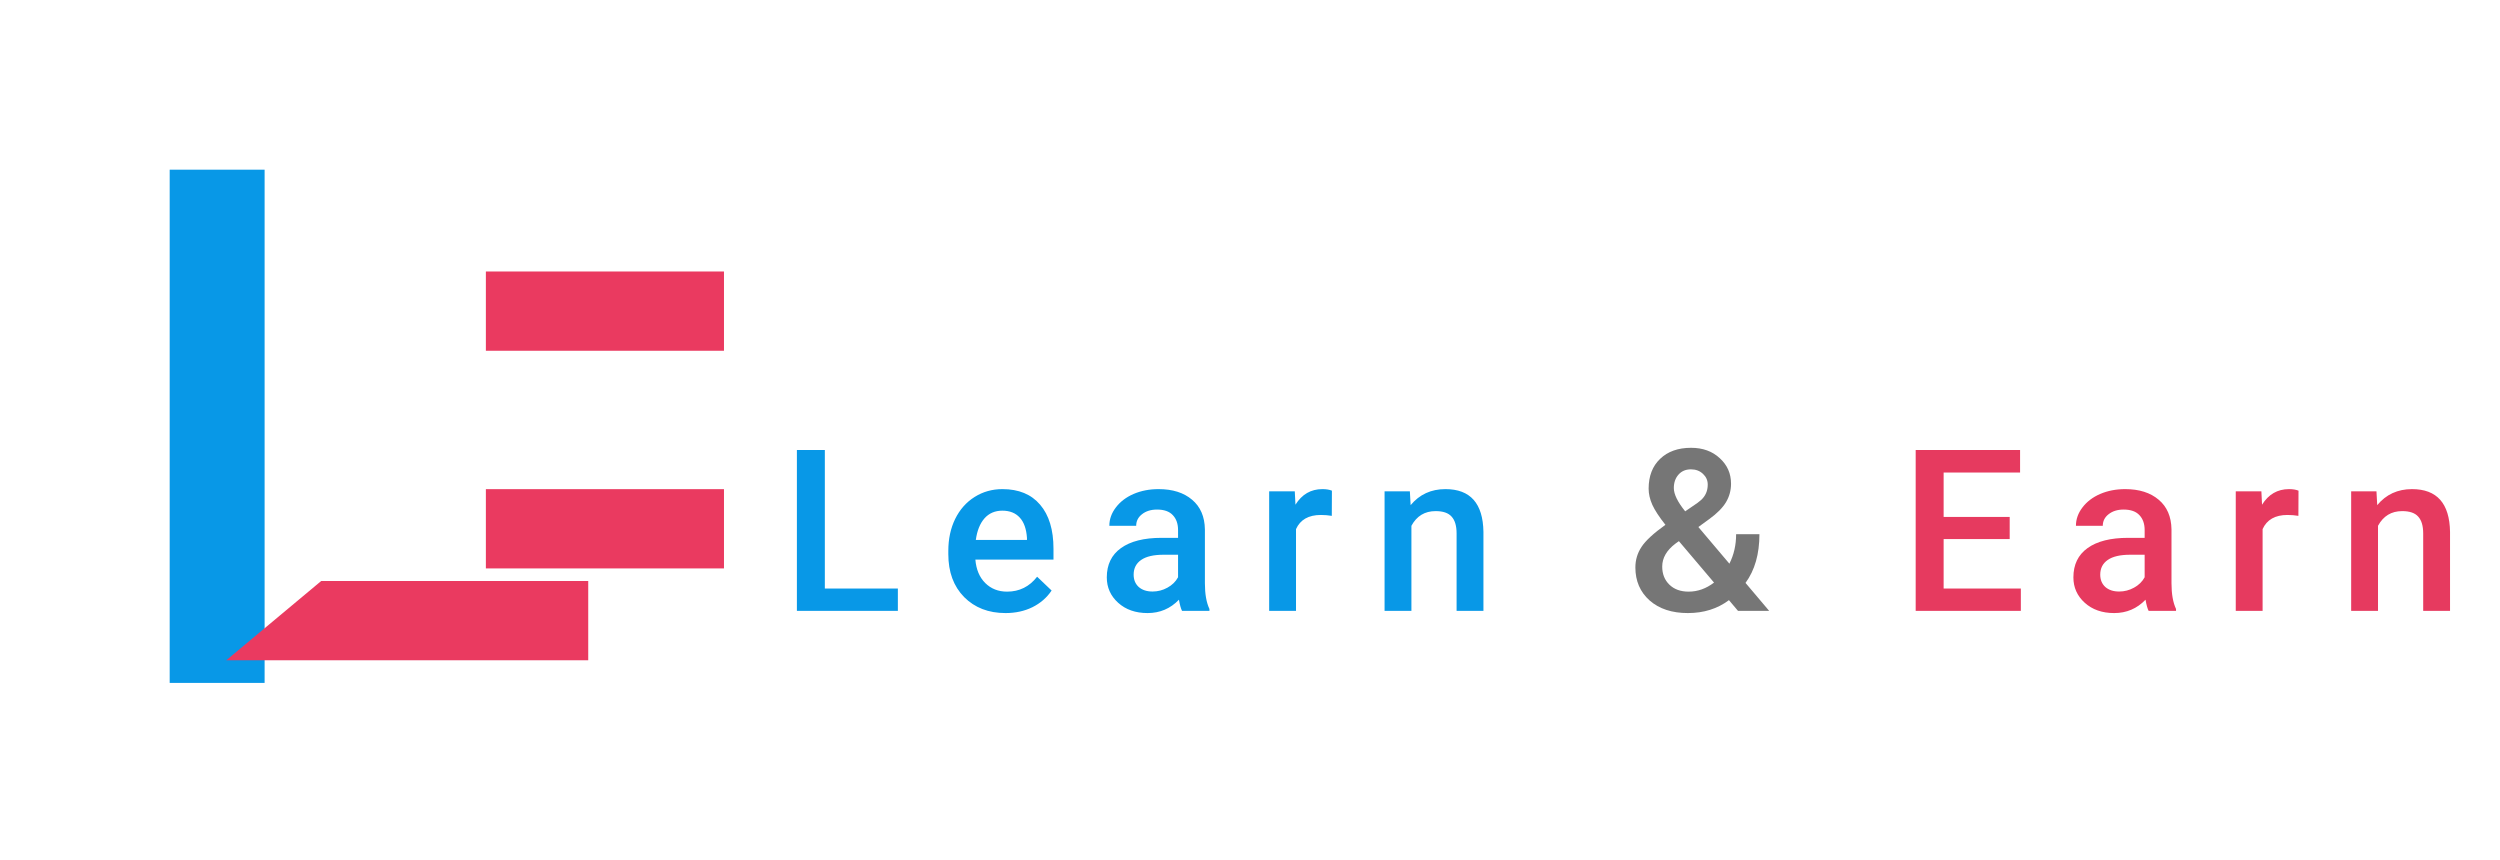 <svg width="221" height="76" viewBox="0 0 221 76" fill="none" xmlns="http://www.w3.org/2000/svg">
<g id="learnearn">
<g id="logo">
<g id="letter L" filter="url(#filter0_d)">
<rect x="25" y="20" width="8.391" height="45.369" fill="#0898E7"/>
</g>
<g id="letter E">
<g id="meddile" filter="url(#filter1_d)">
<rect x="35.951" y="46.248" width="7.007" height="21.049" transform="rotate(-90 35.951 46.248)" fill="#EA3A60"/>
</g>
<g id="up" filter="url(#filter2_d)">
<rect x="35.951" y="27.007" width="7.007" height="21.049" transform="rotate(-90 35.951 27.007)" fill="#EA3A60"/>
</g>
<g id="down" filter="url(#filter3_d)">
<path d="M25 65.369L33.391 58.362L57 58.362V65.369H25Z" fill="#EA3A60"/>
</g>
</g>
</g>
<g id="Learn &#38; Earn" filter="url(#filter4_d)">
<path d="M72.916 48.027H79.371V50H70.445V35.781H72.916V48.027ZM88.889 50.195C87.385 50.195 86.165 49.723 85.227 48.779C84.296 47.829 83.831 46.566 83.831 44.99V44.697C83.831 43.643 84.033 42.702 84.436 41.875C84.847 41.042 85.419 40.394 86.155 39.932C86.891 39.469 87.711 39.238 88.616 39.238C90.055 39.238 91.165 39.697 91.946 40.615C92.734 41.533 93.128 42.832 93.128 44.512V45.469H86.223C86.295 46.341 86.585 47.031 87.093 47.539C87.607 48.047 88.251 48.301 89.026 48.301C90.113 48.301 90.999 47.861 91.682 46.982L92.962 48.203C92.538 48.835 91.972 49.326 91.263 49.678C90.559 50.023 89.768 50.195 88.889 50.195ZM88.606 41.143C87.955 41.143 87.428 41.37 87.024 41.826C86.627 42.282 86.373 42.917 86.263 43.73H90.784V43.555C90.732 42.76 90.52 42.161 90.149 41.758C89.778 41.348 89.264 41.143 88.606 41.143ZM104.492 50C104.388 49.798 104.296 49.469 104.218 49.014C103.463 49.801 102.539 50.195 101.445 50.195C100.384 50.195 99.518 49.893 98.847 49.287C98.177 48.682 97.841 47.933 97.841 47.041C97.841 45.915 98.258 45.052 99.091 44.453C99.931 43.848 101.129 43.545 102.685 43.545H104.14V42.852C104.14 42.305 103.987 41.868 103.681 41.543C103.375 41.211 102.91 41.045 102.285 41.045C101.744 41.045 101.302 41.182 100.957 41.455C100.612 41.722 100.439 42.064 100.439 42.48H98.066C98.066 41.901 98.258 41.361 98.642 40.859C99.026 40.352 99.547 39.954 100.205 39.668C100.869 39.382 101.608 39.238 102.421 39.238C103.658 39.238 104.645 39.551 105.38 40.176C106.116 40.794 106.494 41.667 106.513 42.793V47.559C106.513 48.509 106.647 49.268 106.914 49.834V50H104.492ZM101.884 48.291C102.353 48.291 102.793 48.177 103.203 47.949C103.619 47.721 103.932 47.415 104.14 47.031V45.039H102.861C101.982 45.039 101.321 45.192 100.879 45.498C100.436 45.804 100.214 46.237 100.214 46.797C100.214 47.253 100.364 47.617 100.664 47.891C100.97 48.158 101.377 48.291 101.884 48.291ZM117.731 41.602C117.418 41.55 117.096 41.523 116.764 41.523C115.677 41.523 114.944 41.94 114.567 42.773V50H112.194V39.434H114.459L114.518 40.615C115.091 39.697 115.885 39.238 116.901 39.238C117.239 39.238 117.519 39.284 117.741 39.375L117.731 41.602ZM124.632 39.434L124.7 40.654C125.482 39.71 126.507 39.238 127.777 39.238C129.977 39.238 131.097 40.498 131.136 43.018V50H128.763V43.154C128.763 42.484 128.616 41.989 128.323 41.67C128.037 41.344 127.565 41.182 126.907 41.182C125.95 41.182 125.237 41.615 124.769 42.48V50H122.396V39.434H124.632Z" fill="#0898E7"/>
<path d="M144.567 46.162C144.567 45.505 144.746 44.902 145.104 44.355C145.462 43.802 146.169 43.148 147.223 42.393C146.67 41.696 146.283 41.103 146.061 40.615C145.846 40.127 145.739 39.655 145.739 39.199C145.739 38.086 146.078 37.207 146.755 36.562C147.432 35.911 148.343 35.586 149.489 35.586C150.524 35.586 151.371 35.892 152.028 36.504C152.692 37.109 153.024 37.861 153.024 38.76C153.024 39.352 152.874 39.899 152.575 40.4C152.276 40.895 151.784 41.39 151.1 41.885L150.134 42.588L152.878 45.83C153.275 45.049 153.473 44.18 153.473 43.223H155.534C155.534 44.974 155.124 46.41 154.304 47.529L156.393 50H153.639L152.839 49.053C151.823 49.815 150.612 50.195 149.206 50.195C147.8 50.195 146.673 49.824 145.827 49.082C144.987 48.333 144.567 47.36 144.567 46.162ZM149.274 48.301C150.075 48.301 150.824 48.034 151.52 47.5L148.415 43.838L148.112 44.053C147.331 44.645 146.94 45.322 146.94 46.084C146.94 46.742 147.152 47.275 147.575 47.685C147.998 48.096 148.565 48.301 149.274 48.301ZM147.966 39.141C147.966 39.688 148.301 40.374 148.971 41.201L150.055 40.459L150.358 40.215C150.762 39.857 150.964 39.398 150.964 38.838C150.964 38.467 150.824 38.151 150.544 37.891C150.264 37.624 149.909 37.49 149.479 37.49C149.017 37.49 148.649 37.647 148.376 37.959C148.102 38.272 147.966 38.665 147.966 39.141Z" fill="#767676"/>
<path d="M177.657 43.652H171.817V48.027H178.643V50H169.346V35.781H178.575V37.773H171.817V41.699H177.657V43.652ZM189.939 50C189.835 49.798 189.743 49.469 189.665 49.014C188.91 49.801 187.986 50.195 186.892 50.195C185.831 50.195 184.965 49.893 184.294 49.287C183.624 48.682 183.288 47.933 183.288 47.041C183.288 45.915 183.705 45.052 184.538 44.453C185.378 43.848 186.576 43.545 188.132 43.545H189.587V42.852C189.587 42.305 189.434 41.868 189.128 41.543C188.822 41.211 188.357 41.045 187.732 41.045C187.191 41.045 186.749 41.182 186.404 41.455C186.058 41.722 185.886 42.064 185.886 42.48H183.513C183.513 41.901 183.705 41.361 184.089 40.859C184.473 40.352 184.994 39.954 185.652 39.668C186.316 39.382 187.055 39.238 187.868 39.238C189.105 39.238 190.092 39.551 190.827 40.176C191.563 40.794 191.941 41.667 191.96 42.793V47.559C191.96 48.509 192.094 49.268 192.361 49.834V50H189.939ZM187.331 48.291C187.8 48.291 188.239 48.177 188.65 47.949C189.066 47.721 189.379 47.415 189.587 47.031V45.039H188.308C187.429 45.039 186.768 45.192 186.325 45.498C185.883 45.804 185.661 46.237 185.661 46.797C185.661 47.253 185.811 47.617 186.111 47.891C186.417 48.158 186.823 48.291 187.331 48.291ZM203.178 41.602C202.865 41.55 202.543 41.523 202.211 41.523C201.124 41.523 200.391 41.94 200.014 42.773V50H197.641V39.434H199.906L199.965 40.615C200.538 39.697 201.332 39.238 202.348 39.238C202.686 39.238 202.966 39.284 203.188 39.375L203.178 41.602ZM210.079 39.434L210.147 40.654C210.929 39.71 211.954 39.238 213.223 39.238C215.424 39.238 216.544 40.498 216.583 43.018V50H214.21V43.154C214.21 42.484 214.063 41.989 213.77 41.67C213.484 41.344 213.012 41.182 212.354 41.182C211.397 41.182 210.684 41.615 210.216 42.48V50H207.843V39.434H210.079Z" fill="#E63A5F"/>
</g>
</g>
<defs>
<filter id="filter0_d" x="0" y="0" width="38.391" height="75.369" filterUnits="userSpaceOnUse" color-interpolation-filters="sRGB">
<feFlood flood-opacity="0" result="BackgroundImageFix"/>
<feColorMatrix in="SourceAlpha" type="matrix" values="0 0 0 0 0 0 0 0 0 0 0 0 0 0 0 0 0 0 127 0"/>
<feOffset dx="-10" dy="-5"/>
<feGaussianBlur stdDeviation="7.5"/>
<feColorMatrix type="matrix" values="0 0 0 0 0 0 0 0 0 0 0 0 0 0 0 0 0 0 0.25 0"/>
<feBlend mode="normal" in2="BackgroundImageFix" result="effect1_dropShadow"/>
<feBlend mode="normal" in="SourceGraphic" in2="effect1_dropShadow" result="shape"/>
</filter>
<filter id="filter1_d" x="27.951" y="28.24" width="51.049" height="37.007" filterUnits="userSpaceOnUse" color-interpolation-filters="sRGB">
<feFlood flood-opacity="0" result="BackgroundImageFix"/>
<feColorMatrix in="SourceAlpha" type="matrix" values="0 0 0 0 0 0 0 0 0 0 0 0 0 0 0 0 0 0 127 0"/>
<feOffset dx="7" dy="4"/>
<feGaussianBlur stdDeviation="7.5"/>
<feColorMatrix type="matrix" values="0 0 0 0 0 0 0 0 0 0 0 0 0 0 0 0 0 0 0.25 0"/>
<feBlend mode="normal" in2="BackgroundImageFix" result="effect1_dropShadow"/>
<feBlend mode="normal" in="SourceGraphic" in2="effect1_dropShadow" result="shape"/>
</filter>
<filter id="filter2_d" x="27.951" y="9" width="51.049" height="37.007" filterUnits="userSpaceOnUse" color-interpolation-filters="sRGB">
<feFlood flood-opacity="0" result="BackgroundImageFix"/>
<feColorMatrix in="SourceAlpha" type="matrix" values="0 0 0 0 0 0 0 0 0 0 0 0 0 0 0 0 0 0 127 0"/>
<feOffset dx="7" dy="4"/>
<feGaussianBlur stdDeviation="7.5"/>
<feColorMatrix type="matrix" values="0 0 0 0 0 0 0 0 0 0 0 0 0 0 0 0 0 0 0.25 0"/>
<feBlend mode="normal" in2="BackgroundImageFix" result="effect1_dropShadow"/>
<feBlend mode="normal" in="SourceGraphic" in2="effect1_dropShadow" result="shape"/>
</filter>
<filter id="filter3_d" x="5" y="36.362" width="62" height="37.007" filterUnits="userSpaceOnUse" color-interpolation-filters="sRGB">
<feFlood flood-opacity="0" result="BackgroundImageFix"/>
<feColorMatrix in="SourceAlpha" type="matrix" values="0 0 0 0 0 0 0 0 0 0 0 0 0 0 0 0 0 0 127 0"/>
<feOffset dx="-5" dy="-7"/>
<feGaussianBlur stdDeviation="7.5"/>
<feColorMatrix type="matrix" values="0 0 0 0 0 0 0 0 0 0 0 0 0 0 0 0 0 0 0.25 0"/>
<feBlend mode="normal" in2="BackgroundImageFix" result="effect1_dropShadow"/>
<feBlend mode="normal" in="SourceGraphic" in2="effect1_dropShadow" result="shape"/>
</filter>
<filter id="filter4_d" x="66.445" y="35.586" width="154.137" height="22.609" filterUnits="userSpaceOnUse" color-interpolation-filters="sRGB">
<feFlood flood-opacity="0" result="BackgroundImageFix"/>
<feColorMatrix in="SourceAlpha" type="matrix" values="0 0 0 0 0 0 0 0 0 0 0 0 0 0 0 0 0 0 127 0"/>
<feOffset dy="4"/>
<feGaussianBlur stdDeviation="2"/>
<feColorMatrix type="matrix" values="0 0 0 0 0 0 0 0 0 0 0 0 0 0 0 0 0 0 0.25 0"/>
<feBlend mode="normal" in2="BackgroundImageFix" result="effect1_dropShadow"/>
<feBlend mode="normal" in="SourceGraphic" in2="effect1_dropShadow" result="shape"/>
</filter>
</defs>
</svg>
